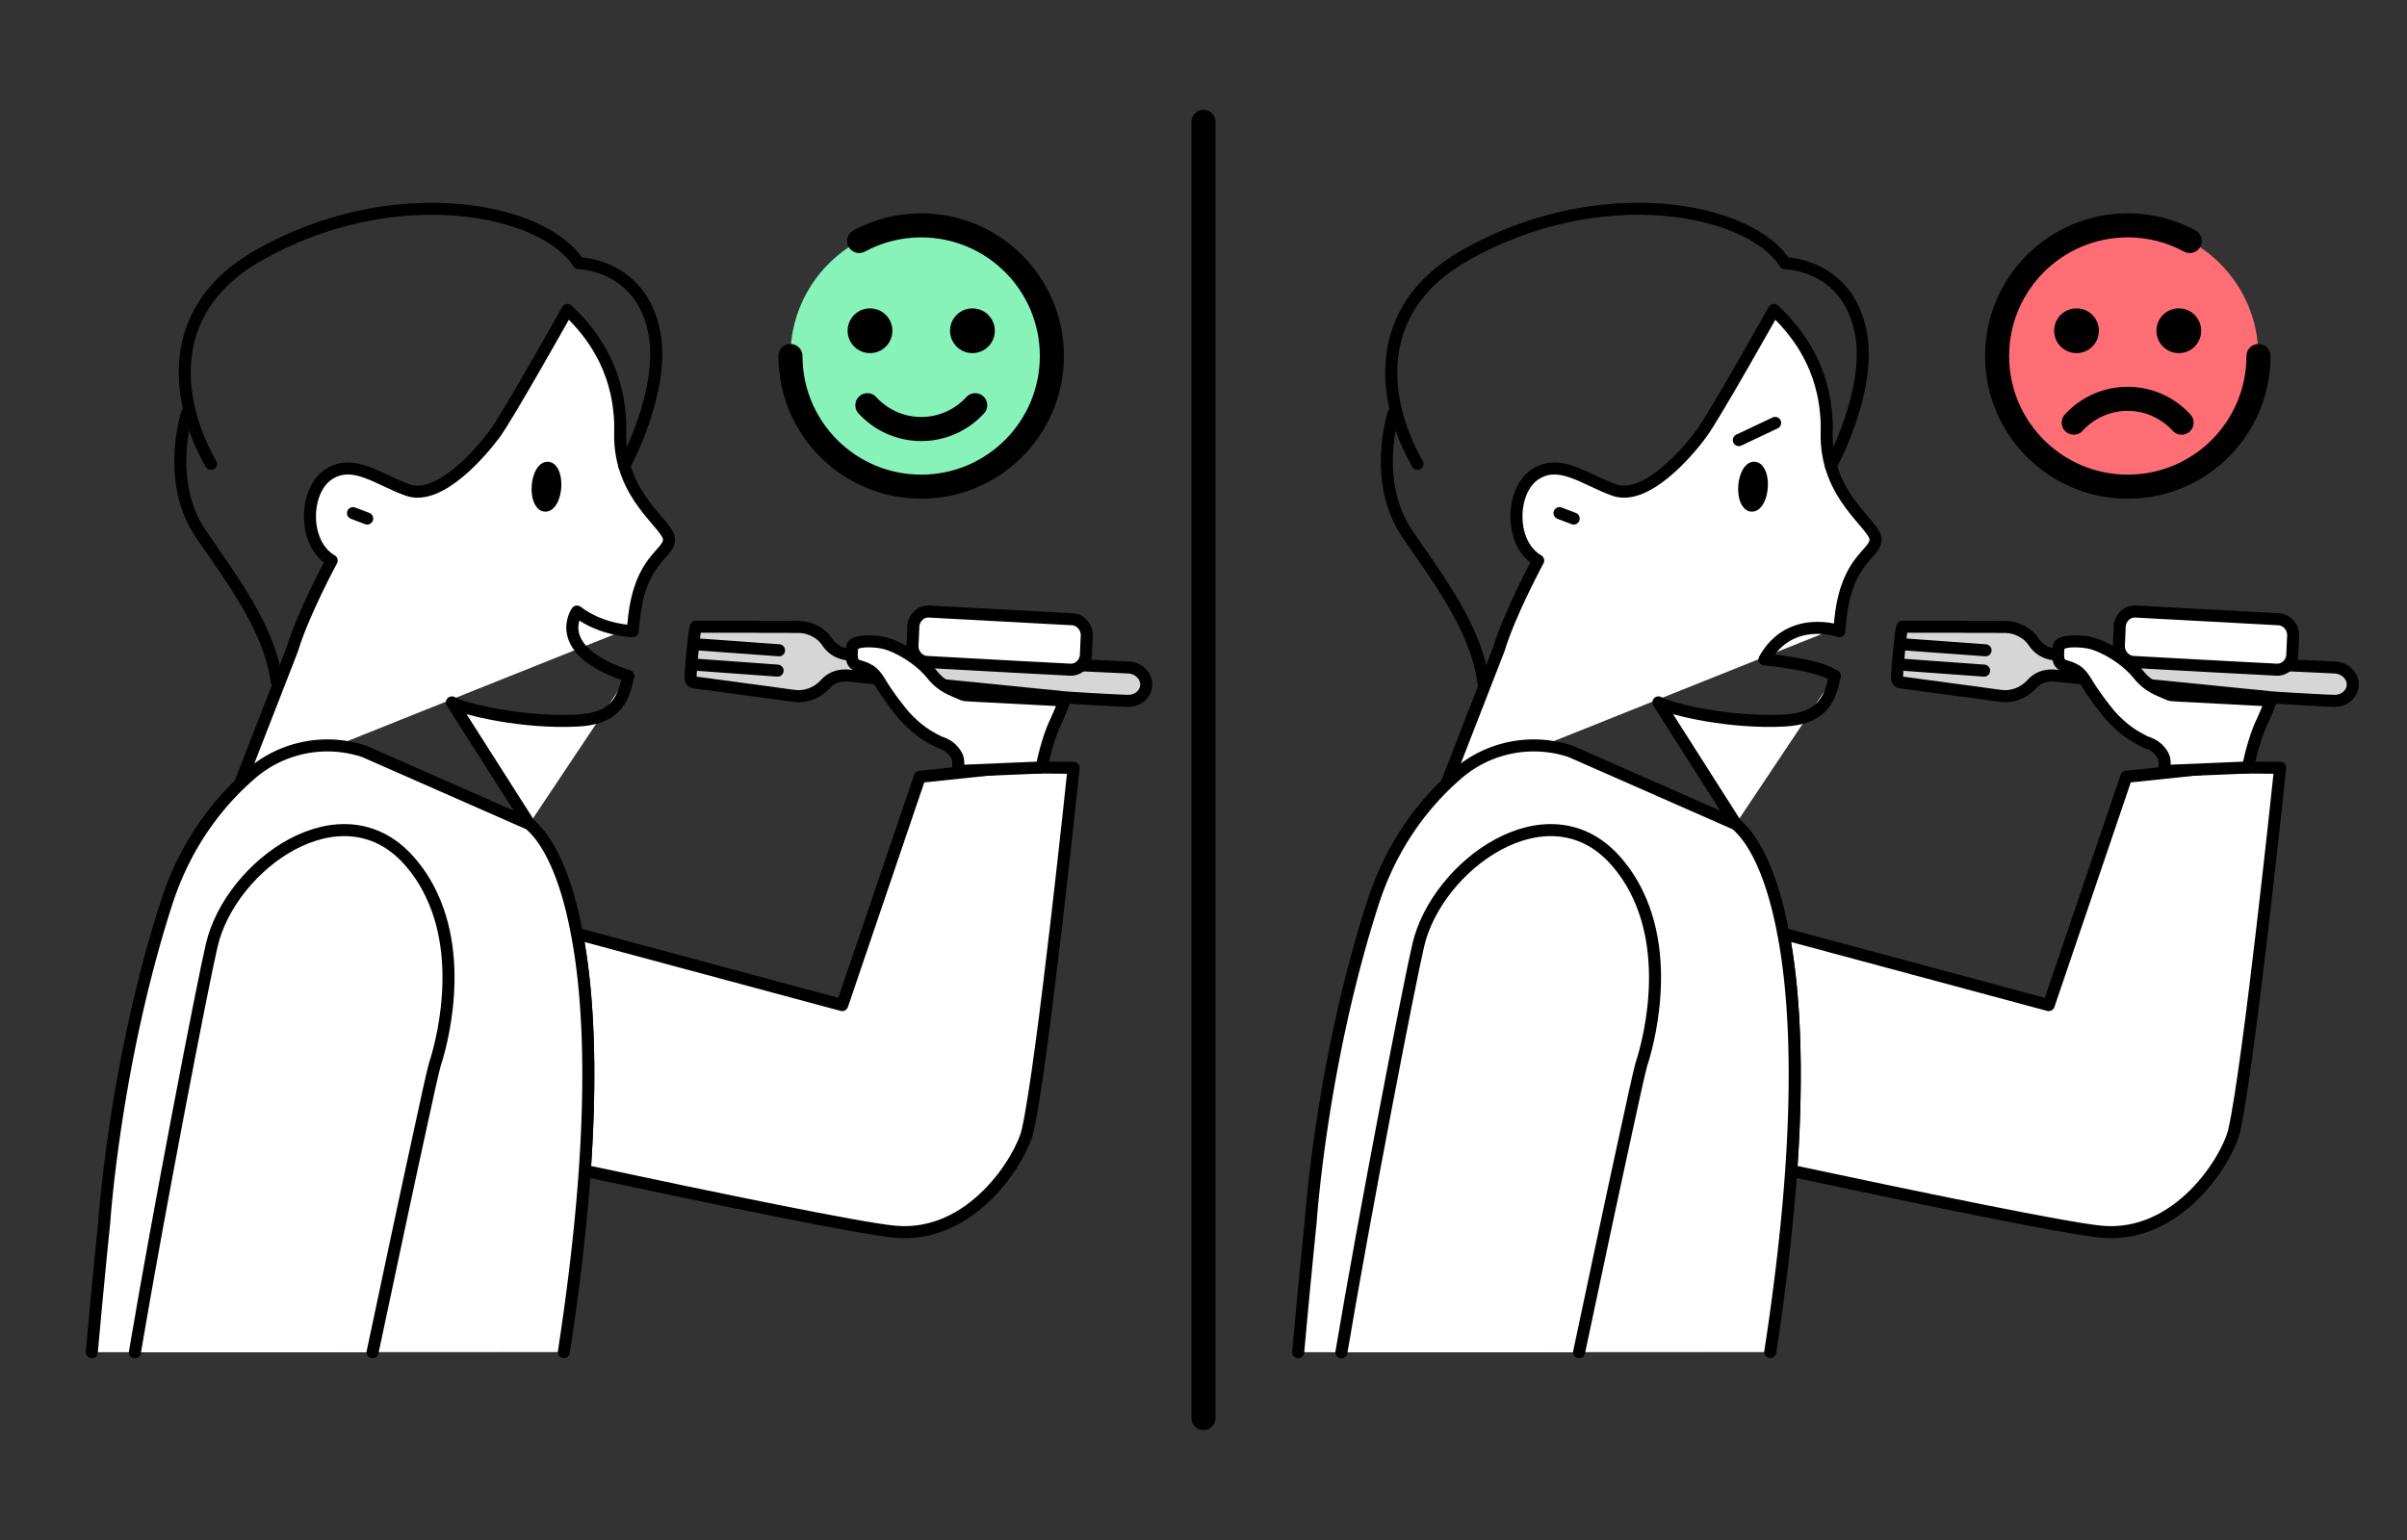 <svg xmlns="http://www.w3.org/2000/svg" id="Calque_1" viewBox="0 0 200 128"><rect x="0" y="0" width="200" height="128" fill="#333333" stroke="none"/><defs><style>.cls-1{fill:#d6d6d6}.cls-1,.cls-2,.cls-3,.cls-5,.cls-6{stroke:#000;stroke-linecap:round;stroke-linejoin:round}.cls-2{fill:#fff}.cls-3,.cls-5{fill:none}.cls-5{stroke-width:2px}</style></defs><path d="M52.61 52.1c.02-.24.05-.48.07-.73.54-4.9 2.84-5.26 2.91-6.5.06-1.26-4.19-3.53-4.06-8.92.02-.59 0-1.14-.06-1.68-.41-4.42-2.85-7.11-4.32-8.51 0 0-4.98 8.88-6.05 10.31-1.05 1.42-4.56 5.6-7.22 4.66-2.43-.86-4.54-2.66-6.58-1.3-2.04 1.34-2.17 5.75.26 7.16 0 0-2.37 4.37-3.28 7.4l-4.35 11.18M52.19 56.18c-.38 2.19-1.27 3.56-4.21 3.71-4.45.23-9.35-.9-10.43-1.51l6.43 10.1M48.58 97.31c10.82 2.31 22.76 4.77 25.71 5.06 6.51.64 10.57-6.09 11.1-8.4 1.24-5.45 3.82-30.15 3.82-30.15l-3.81-.04c-.91 0-1.82.03-2.73.13l-5.49.58-.75.07-6.45 18.98-22.04-5.93c.87 4.59 1.25 11.02.65 19.69ZM11.2 112.38c1.9-11.32 5.66-30.73 6.39-33.85 1.57-6.65 10.75-13.28 16.34-7.06.81.91 1.43 1.88 1.91 2.89 3 6.31.29 14.07.29 14.07-.18.7-.67 2.89-1.33 5.92-1.06 4.84-2.53 11.8-3.85 18.02" class="cls-2"/><path d="M46.85 112.38c.87-5.65 1.43-10.66 1.74-15.07.6-8.68.23-15.1-.65-19.69-.95-5.08-2.49-7.92-3.96-9.13l-13.7-6.03a9.687 9.687 0 0 0-9.43 1.87c-2.53 2.19-5.37 5.61-7.02 10.73-4.32 13.42-5.17 26.56-5.17 26.56s-.47 4.48-1.03 10.77" class="cls-2"/><path d="M30.96 112.38c1.32-6.23 2.79-13.18 3.85-18.02.65-3.03 1.14-5.23 1.33-5.92 0 0 2.72-7.76-.29-14.07-.48-1.02-1.1-1.99-1.91-2.89-5.6-6.22-14.78.41-16.34 7.06-.74 3.11-4.49 22.53-6.39 33.85" class="cls-2"/><path d="M51.88 38.72s3.39-6.19 2.5-11c-1.07-5.8-6.31-5.84-6.31-5.84-2.89-4.57-15.26-7.06-26.55-.68-8.24 4.66-6.74 12.57-3.99 17.35" class="cls-3"/><path d="M15.54 34.36s-1.84 5.67 1.17 10.05c2.62 3.83 5.72 7.88 6.3 12.33" class="cls-3"/><ellipse cx="45.41" cy="40.45" class="cls-6" rx="1.58" ry=".73" transform="rotate(-85.88 45.41 40.453)"/><path d="m29.33 42.65 1.18.45" class="cls-2"/><path d="M57.81 52.12s.07-.03.11-.03h3.66c.53 0 1.06 0 1.58.01h1.88c.43 0 .85.02 1.28.01.46 0 .89.1 1.3.3.46.22.83.53 1.1.93.32.48.76.82 1.36.98.32.09.66.09.99.1.38 0 .76.04 1.14.05.49.01.97.05 1.46.07.92.04 1.84.08 2.76.13.58.03 1.16.05 1.74.08.91.04 1.82.08 2.73.13.58.03 1.17.05 1.75.08.91.04 1.81.08 2.72.13.6.03 1.19.05 1.79.08.8.04 5.82.27 6.62.31.81.05 1.44.66 1.46 1.38.02.73-.59 1.34-1.4 1.39-.39.02-5-.25-5.39-.29-.31-.03-.61-.07-.91-.1-.75-.07-1.5-.14-2.25-.22l-3.28-.33-2.41-.24c-.84-.08-1.68-.17-2.52-.25-.83-.08-1.66-.17-2.49-.25-.82-.08-1.65-.16-2.47-.25-.56-.06-1.13-.13-1.69-.17-.74-.05-1.36.18-1.83.69-.52.56-1.16.92-1.97 1.01-.39.04-.78-.03-1.17-.08-.31-.04-.62-.09-.94-.13-.57-.08-1.14-.16-1.71-.23-.42-.06-.84-.11-1.25-.17-.57-.08-1.15-.16-1.72-.23-.41-.06-.83-.11-1.24-.17l-.9-.12a.345.345 0 0 1-.31-.25c-.07-.24.31-4.29.44-4.38ZM57.73 55.24l6.88.5M57.85 53.55l6.88.5" class="cls-1"/><path d="M72.29 55.74c.24.16.48.41.72.79.19.32.38.61.56.89.42.62.8 1.13 1.2 1.63.2.26.43.53.67.77.62.63 1.33 1.19 2.11 1.6l.5.26c.63.19.98.5 1.16.72.5.59.41.84.4 1.68l6.94-.29c.12-.61.28-1.29.5-2.01.26-.89.5-1.44.75-1.96.22-.49.42-.95.65-1.6l-5.84-.31-1.41-.07h-.02l-.98-.06h-.01c-.13-.02-.25-.07-.37-.13-.59-.29-1.5-.48-2.41-1.63-.66-.83-2-1.9-3.52-2.45-.34-.13-.81-.22-1.31-.25-.86-.06-1.71.06-1.76.43-.26 1.99.51 1.33 1.47 2.01Z" class="cls-2"/><path d="M75.82 53.65c-.03.72.52 1.34 1.21 1.37l7.5.41 4.38.23c.7.04 1.29-.52 1.32-1.24l.05-1.18.02-.39h0c.03-.73-.52-1.34-1.21-1.38l-11.88-.64c-.7-.04-1.28.52-1.32 1.23h0l-.07 1.59Z" class="cls-2"/><path d="M52.59 52.46s-2.59-.04-4.65-1.63c0 0-2.28 3.21 4.25 5.35" class="cls-3"/><circle cx="76.54" cy="29.59" r="10.86" style="fill:#87f3b9"/><path d="M65.68 29.59c0 6 4.86 10.86 10.86 10.86 6 0 10.86-4.86 10.86-10.86 0-6-4.86-10.86-10.86-10.86-1.86 0-3.62.47-5.15 1.3" class="cls-5"/><path d="M72.07 33.68a6.061 6.061 0 0 0 8.96 0" class="cls-5"/><circle cx="80.8" cy="27.49" r="1.36" class="cls-6"/><circle cx="72.29" cy="27.49" r="1.36" class="cls-6"/><path d="M152.86 52.1c.02-.24.05-.48.07-.73.54-4.9 2.84-5.26 2.91-6.5.06-1.26-4.19-3.53-4.06-8.92.02-.59 0-1.14-.06-1.68-.41-4.42-2.85-7.11-4.32-8.51 0 0-4.98 8.88-6.05 10.31-1.05 1.42-4.56 5.6-7.22 4.66-2.43-.86-4.54-2.66-6.58-1.3-2.04 1.34-2.17 5.75.26 7.16 0 0-2.37 4.37-3.28 7.4l-4.35 11.18M152.44 56.18c-.38 2.19-1.27 3.56-4.21 3.71-4.45.23-9.35-.9-10.43-1.51l6.43 10.1M148.83 97.31c10.82 2.31 22.76 4.77 25.71 5.06 6.51.64 10.57-6.09 11.1-8.4 1.24-5.45 3.82-30.15 3.82-30.15l-3.81-.04c-.91 0-1.82.03-2.73.13l-5.49.58-.75.07-6.45 18.98-22.04-5.93c.87 4.59 1.25 11.02.65 19.69ZM111.45 112.38c1.9-11.32 5.66-30.73 6.39-33.85 1.57-6.65 10.75-13.28 16.34-7.06.81.91 1.43 1.88 1.91 2.89 3 6.31.29 14.07.29 14.07-.18.7-.67 2.89-1.33 5.92-1.06 4.84-2.53 11.8-3.85 18.02" class="cls-2"/><path d="M147.09 112.38c.87-5.65 1.43-10.66 1.74-15.07.6-8.68.23-15.1-.65-19.69-.95-5.08-2.49-7.92-3.96-9.13l-13.7-6.03a9.687 9.687 0 0 0-9.43 1.87c-2.53 2.19-5.37 5.61-7.02 10.73-4.32 13.42-5.17 26.56-5.17 26.56s-.47 4.48-1.03 10.77" class="cls-2"/><path d="M131.21 112.38c1.32-6.23 2.79-13.18 3.85-18.02.65-3.03 1.14-5.23 1.33-5.92 0 0 2.72-7.76-.29-14.07-.48-1.02-1.1-1.99-1.91-2.89-5.6-6.22-14.78.41-16.34 7.06-.74 3.11-4.49 22.53-6.39 33.85" class="cls-2"/><path d="M152.13 38.72s3.39-6.19 2.5-11c-1.07-5.8-6.31-5.84-6.31-5.84-2.89-4.57-15.26-7.06-26.55-.68-8.24 4.66-6.74 12.57-3.99 17.35" class="cls-3"/><path d="M115.79 34.36s-1.84 5.67 1.17 10.05c2.62 3.83 5.72 7.88 6.3 12.33" class="cls-3"/><ellipse cx="145.66" cy="40.45" class="cls-6" rx="1.58" ry=".73" transform="rotate(-85.88 145.662 40.451)"/><path d="m129.58 42.65 1.18.45" class="cls-2"/><path d="M158.06 52.12s.07-.03.11-.03h3.66c.53 0 1.06 0 1.58.01h1.88c.43 0 .85.02 1.28.01.46 0 .89.1 1.3.3.46.22.83.53 1.1.93.32.48.76.82 1.36.98.32.09.66.09.99.1.38 0 .76.04 1.14.05.49.01.97.05 1.46.07.92.04 1.84.08 2.76.13.58.03 1.16.05 1.74.08.91.04 1.82.08 2.73.13.58.03 1.17.05 1.75.08.91.04 1.81.08 2.72.13.6.03 1.19.05 1.79.08.8.04 5.82.27 6.62.31.81.05 1.44.66 1.46 1.38.02.73-.59 1.34-1.4 1.39-.39.02-5-.25-5.39-.29-.31-.03-.61-.07-.91-.1-.75-.07-1.5-.14-2.25-.22l-3.28-.33-2.41-.24c-.84-.08-1.68-.17-2.52-.25-.83-.08-1.66-.17-2.49-.25-.82-.08-1.65-.16-2.47-.25-.56-.06-1.13-.13-1.69-.17-.74-.05-1.36.18-1.83.69-.52.56-1.16.92-1.97 1.01-.39.04-.78-.03-1.17-.08-.31-.04-.62-.09-.94-.13-.57-.08-1.14-.16-1.71-.23-.42-.06-.84-.11-1.25-.17-.57-.08-1.15-.16-1.72-.23-.41-.06-.83-.11-1.24-.17l-.9-.12a.345.345 0 0 1-.31-.25c-.07-.24.31-4.29.44-4.38ZM157.97 55.24l6.89.5M158.1 53.55l6.88.5" class="cls-1"/><path d="M172.53 55.74c.24.16.48.41.72.79.19.32.38.61.56.89.42.62.8 1.13 1.2 1.63.2.26.43.53.67.77.62.63 1.33 1.19 2.11 1.6l.5.26c.63.19.98.5 1.16.72.5.59.41.84.4 1.68l6.94-.29c.12-.61.28-1.29.5-2.01.26-.89.5-1.44.75-1.96.22-.49.42-.95.65-1.6l-5.84-.31-1.41-.07h-.02l-.98-.06h-.01c-.13-.02-.25-.07-.37-.13-.59-.29-1.5-.48-2.41-1.63-.66-.83-2-1.9-3.52-2.45-.34-.13-.81-.22-1.31-.25-.86-.06-1.71.06-1.76.43-.26 1.99.51 1.33 1.47 2.01Z" class="cls-2"/><path d="M176.06 53.65c-.03.72.52 1.34 1.21 1.37l7.5.41 4.38.23c.7.04 1.29-.52 1.32-1.24l.05-1.18.02-.39h0c.03-.73-.52-1.34-1.21-1.38l-11.88-.64c-.7-.04-1.28.52-1.32 1.23h0l-.07 1.59Z" class="cls-2"/><path d="M152.84 52.46s-4.1-1.46-6.23 2.35c0 0 4.47.38 5.84 1.38" class="cls-3"/><path d="M100 10.13v107.74" style="stroke-width:2px;fill:#fff;stroke:#000;stroke-linecap:round;stroke-linejoin:round"/><circle cx="176.79" cy="29.59" r="10.86" style="fill:#ff6d75"/><path d="M187.66 29.59c0 6-4.86 10.86-10.86 10.86s-10.86-4.86-10.86-10.86 4.86-10.86 10.86-10.86c1.86 0 3.62.47 5.15 1.3" class="cls-5"/><path d="M172.31 35.13a6.061 6.061 0 0 1 8.96 0" class="cls-5"/><circle cx="172.54" cy="27.49" r="1.36" class="cls-6"/><circle cx="181.04" cy="27.49" r="1.36" class="cls-6"/><path d="m144.48 36.58 3.02-1.43" class="cls-3"/></svg>